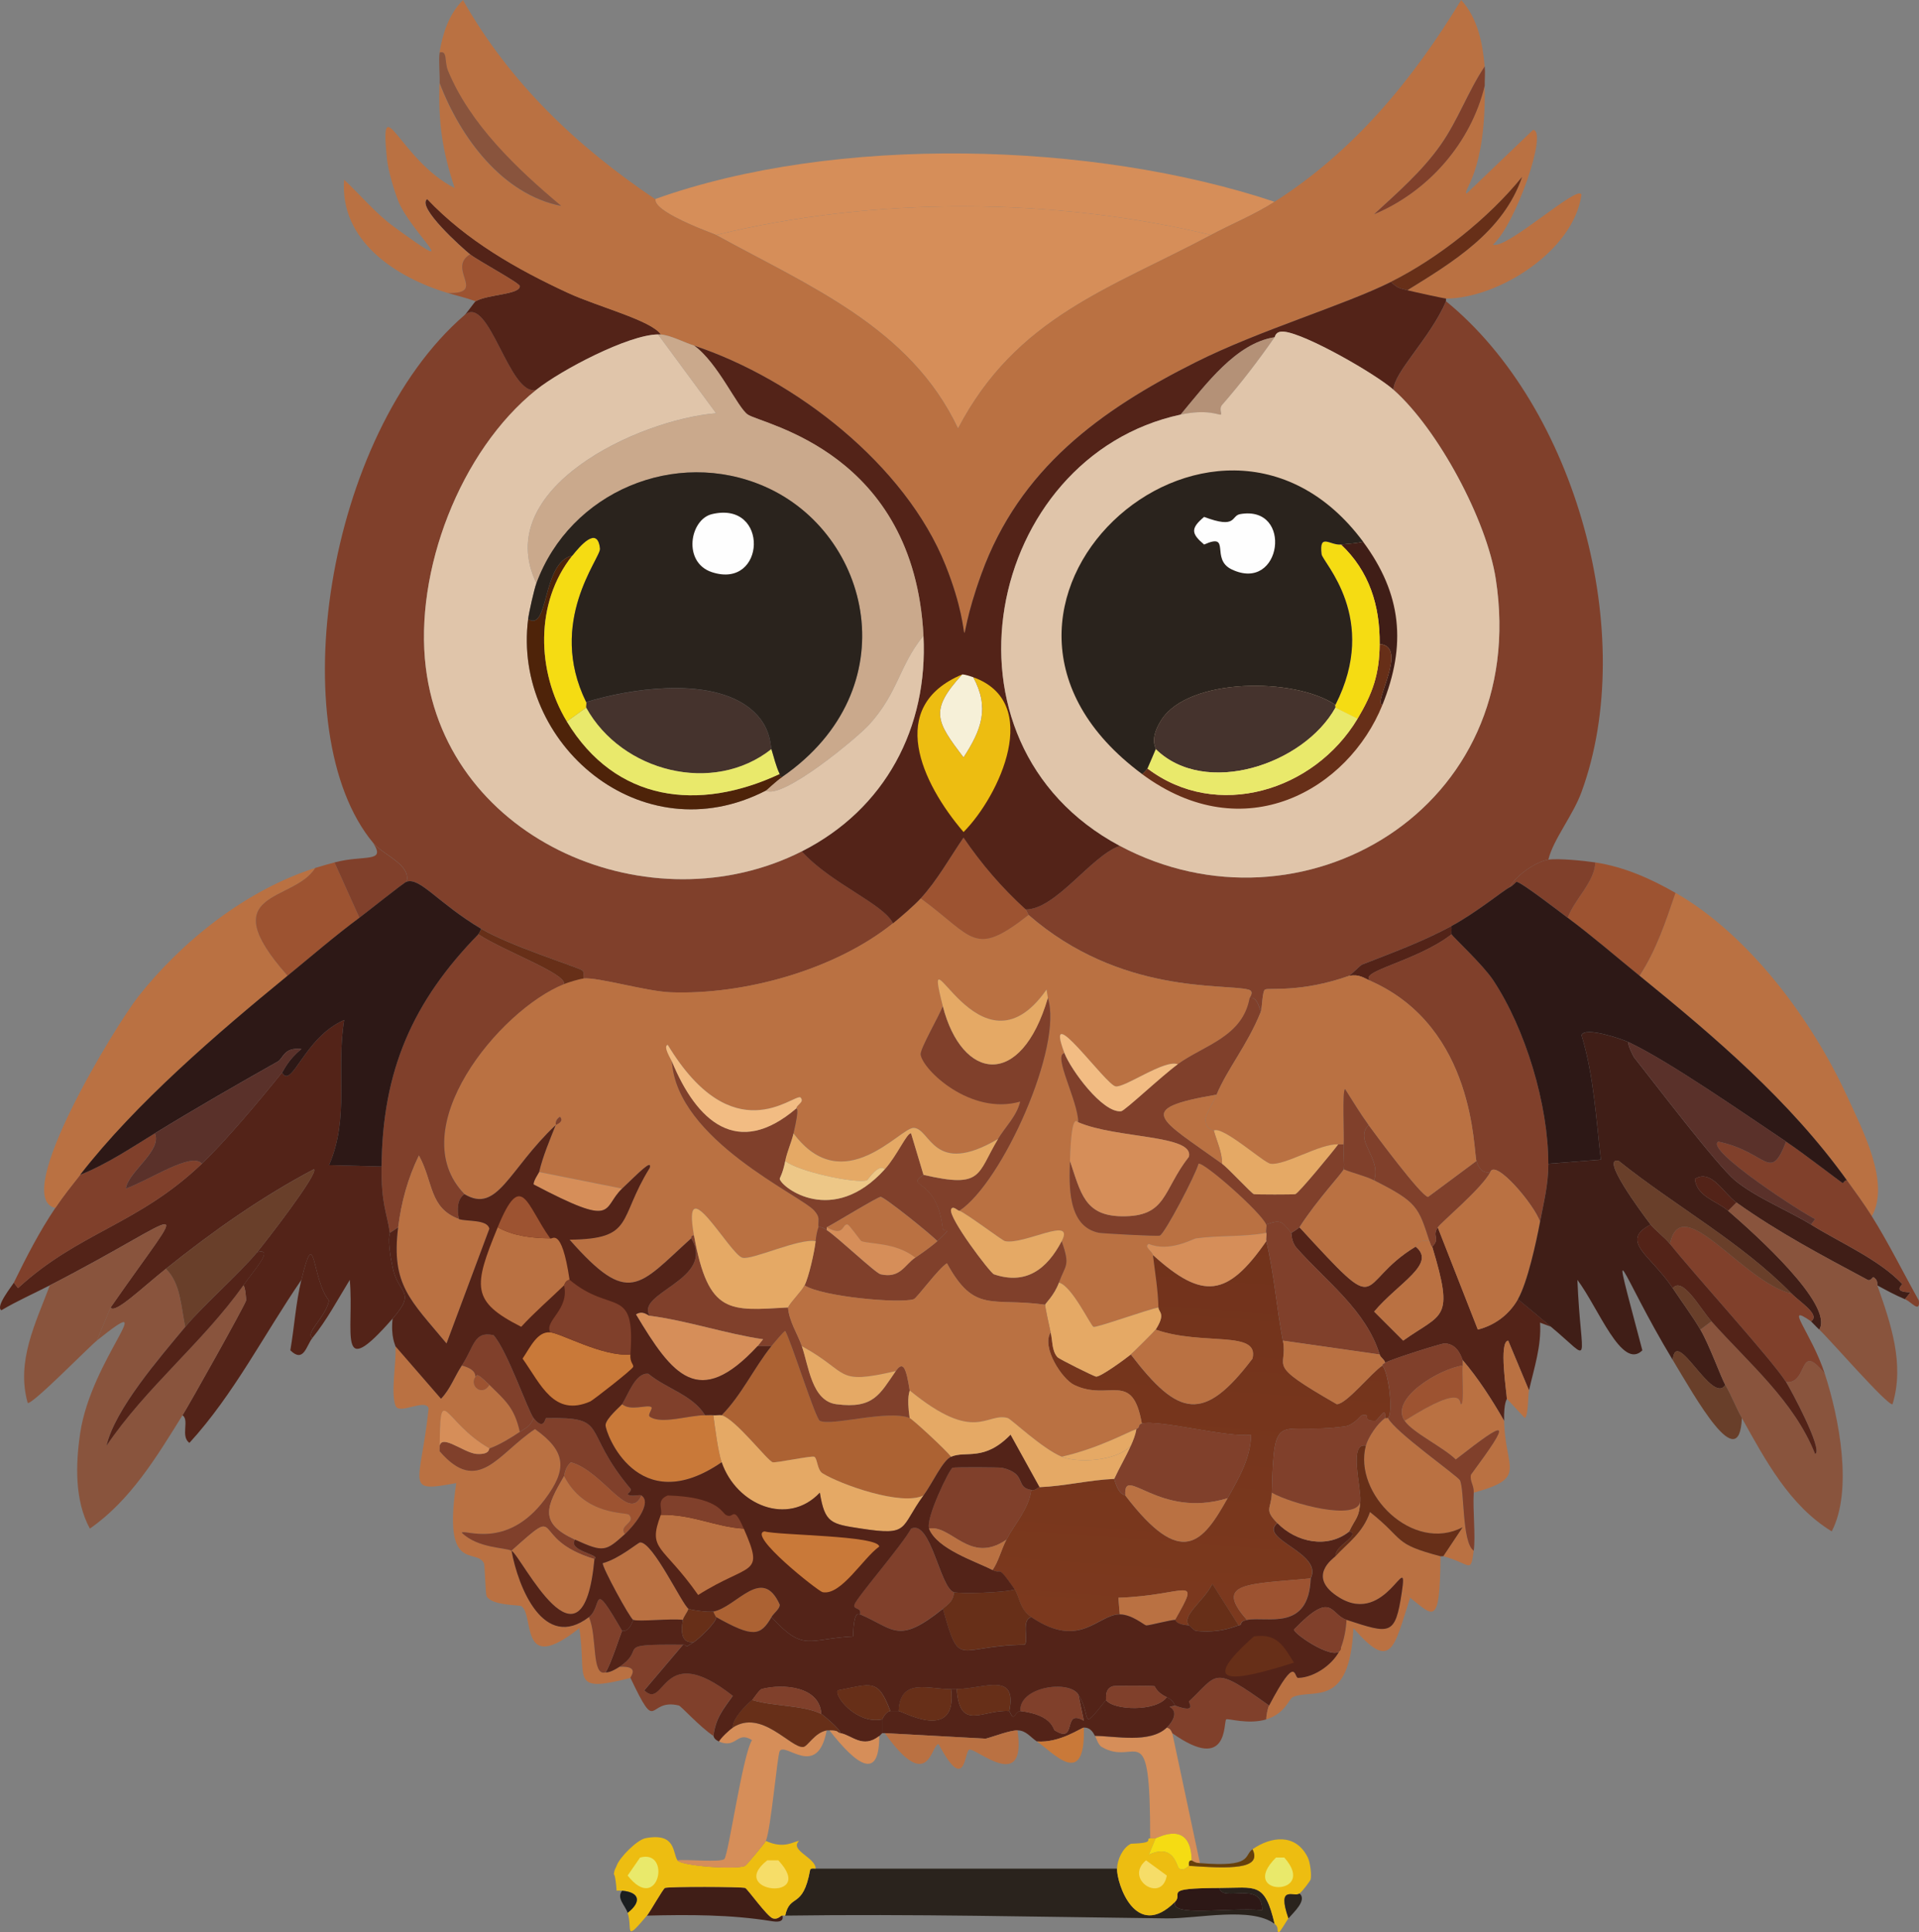<svg width="289" height="291" viewBox="0 0 289 291" fill="none" xmlns="http://www.w3.org/2000/svg">
<rect x="0" y="0" width="289" height="291" fill="#808080" stroke="none"/>
<path d="M168.219 281.418C168.16 283.602 171.009 292.376 176.96 286.415C176.207 288.769 184.648 287.239 190.075 287.662C190.157 283.084 184.089 286.615 183.624 284.331C189.18 284.308 190.44 283.354 191.953 289.746C188.474 287.109 180.374 288.963 175.712 288.916C156.558 288.698 137.41 288.227 118.25 288.498C118.974 285.079 120.911 287.639 122 281.63C122.065 281.277 122.83 281.465 122.83 281.424H168.213L168.219 281.418Z" fill="#2A231D"/>
<path d="M117.838 288.498C118.091 289.552 116.95 289.457 116.173 289.328C110.08 288.339 103.847 288.339 97.436 288.498C97.866 287.992 99.862 284.443 100.144 284.337C100.703 284.114 111.646 284.149 112.217 284.337C112.564 284.449 115.519 288.645 116.379 288.916C117.191 289.169 117.532 288.463 117.838 288.498Z" fill="#401E17"/>
<path d="M102.016 280.171C102.575 281.012 110.798 281.636 112.217 281C112.441 280.9 115.243 277.475 115.343 277.251C118.127 278.534 119.557 277.287 120.34 277.251C118.833 278.646 122.842 279.764 122.836 281.412C122.836 281.454 122.065 281.265 122.006 281.618C120.917 287.633 118.98 285.067 118.256 288.486C118.121 288.475 117.974 288.504 117.838 288.486C117.532 288.451 117.191 289.157 116.379 288.904C115.519 288.633 112.558 284.437 112.217 284.326C111.646 284.137 100.703 284.102 100.144 284.326C99.862 284.437 97.866 287.98 97.436 288.486C93.864 292.735 95.306 290.44 94.523 288.069C96.624 286.432 96.371 284.967 93.693 284.737C93.416 284.714 93.134 284.749 92.863 284.737C92.657 282.048 92.433 282.366 92.445 282.242C92.539 281.471 92.716 281.424 92.863 280.995C93.281 279.753 95.936 277.075 97.236 276.834C101.834 275.974 101.268 279.029 102.022 280.165L102.016 280.171Z" fill="#EDBD11"/>
<path d="M115.549 280.171H117.214C123.148 286.527 109.344 285.044 115.549 280.171Z" fill="#F6DD68"/>
<path d="M96.395 279.753C101.21 278.434 99.167 288.41 94.523 282.46L96.395 279.753Z" fill="#E9E96B"/>
<path d="M94.523 288.08C94.14 286.933 92.798 285.867 93.693 284.749C96.371 284.979 96.624 286.444 94.523 288.08Z" fill="#1B1E1F"/>
<path d="M183.63 284.331C184.095 286.615 190.163 283.078 190.081 287.662C184.654 287.239 176.213 288.769 176.966 286.415C178.267 285.114 174.871 284.367 183.63 284.331Z" fill="#2D1816"/>
<path d="M174.053 276.84L173.011 279.335C176.866 277.51 177.19 281.195 177.59 281.418C178.367 281.848 178.973 280.995 179.05 281C185.201 281.418 190.134 281.583 188.627 278.505C191.376 276.592 195.125 276.027 196.956 279.753C197.309 280.471 197.551 282.33 197.374 283.084C197.345 283.213 196.226 284.755 195.708 285.167C194.914 285.803 192.241 283.719 194.042 288.916C193.766 289.24 192.777 291.041 192.583 290.999C192.2 290.917 192.7 290.311 191.959 289.752C190.446 283.36 189.186 284.32 183.63 284.337C174.871 284.373 178.267 285.114 176.966 286.421C171.015 292.382 168.166 283.608 168.225 281.424C168.26 280.094 169.049 278.311 170.309 277.675C174.2 277.546 172.316 277.004 173.223 276.845C173.482 276.798 173.805 276.898 174.053 276.845V276.84Z" fill="#EDBD11"/>
<path d="M179.05 281C178.897 280.012 179.468 280.212 179.468 280.171C179.98 280.453 180.098 280.535 180.716 280.588C188.727 281.265 187.291 279.435 188.627 278.505C190.134 281.583 185.201 281.418 179.05 281Z" fill="#67400B"/>
<path d="M195.702 285.167C196.915 286.162 194.766 288.057 194.037 288.916C192.235 283.725 194.908 285.803 195.702 285.167Z" fill="#2A231D"/>
<path d="M192.165 279.753H193.413C198.687 285.72 186.214 285.661 192.165 279.753Z" fill="#E9E96B"/>
<path d="M172.593 280.171L175.718 282.46C174.988 286.727 169.214 282.984 172.593 280.171Z" fill="#F6DD68"/>
<path d="M233.175 129.468C231.385 129.739 228.324 131.793 227.347 133.629C226.435 134.071 222.344 137.437 218.606 139.456C214.197 141.839 209.724 143.463 205.073 145.282C204.932 145.335 203.319 146.906 203.202 146.947C195.838 149.56 191.058 148.695 190.505 149.031C190.087 149.284 190.075 151.885 189.881 152.362C189.151 149.708 188.309 150.378 188.215 150.278C188.174 150.231 188.986 149.284 188.009 149.031C184.33 148.077 168.743 149.837 154.904 137.79C154.869 137.761 154.528 136.996 154.486 136.96C159.037 136.96 164.34 128.874 168.643 127.385C195.82 141.892 230.608 121.959 225.269 87.213C223.91 78.344 216.593 64.666 209.865 58.699C209.888 56.092 215.404 50.925 217.776 45.375C237.389 61.377 246.79 95.687 238.178 119.269C236.883 122.824 233.91 126.432 233.18 129.468H233.175Z" fill="#80402B"/>
<path d="M80.784 58.699C69.294 67.903 62.348 86.077 64.132 100.537C67.369 126.838 98.149 139.656 120.758 128.221C125.208 133.111 132.901 135.995 134.497 139.044C125.755 146.076 112.064 149.866 100.98 149.449C97.325 149.313 90.055 147.148 87.865 147.365C87.824 146.965 88.042 146.377 87.659 146.118C86.965 145.647 76.723 142.422 72.461 139.873C65.921 135.966 63.255 132.064 61.218 132.794C62.001 130.269 57.722 128.762 56.221 126.967C42.341 110.336 49.028 65.514 69.959 47.452C73.656 44.157 76.705 59.888 80.784 58.693V58.699Z" fill="#80402B"/>
<path d="M69.541 205.652C71.849 206.247 71.513 207.241 71.625 207.318C70.595 208.713 72.638 210.39 73.709 208.565C76.099 210.919 77.476 211.967 78.288 215.645C76.982 216.522 75.192 217.629 73.709 218.141C66.675 214.127 66.298 207.459 66.216 218.558C72.049 225.332 75.069 218.847 80.578 215.227C85.311 218.611 85.464 221.301 82.038 225.844C76.257 233.507 69.871 230.205 69.547 230.841C72.043 233.218 76.122 233.036 77.04 233.548C78.041 239.057 81.897 248.744 88.701 243.541C89.984 246.519 89.054 252.51 91.197 251.869C91.821 251.928 92.745 251.392 93.281 251.039C96.489 250.862 94.882 252.563 94.947 252.704C85.617 255.082 88.442 252.799 87.241 245.213C78.082 252.481 80.555 243.212 78.5 241.882C78.23 241.705 74.08 241.811 73.297 240.422C73.091 240.063 73.032 235.731 72.879 235.425C71.707 233.048 66.628 237.067 68.717 223.355C60.765 224.85 63.308 223.785 64.556 212.114C64.079 210.525 60.1 213.156 59.558 211.696C58.811 209.672 59.723 205.123 59.558 202.745L66.427 210.655C67.823 209.207 68.458 207.312 69.553 205.658L69.541 205.652Z" fill="#BA7142"/>
<path d="M99.52 50.371C99.385 50.36 99.244 50.371 99.102 50.371C94.605 50.407 84.428 55.774 80.784 58.699C76.705 59.894 73.656 44.163 69.959 47.458C70.271 47.188 71.484 45.457 71.625 45.375C73.532 44.298 78.3 44.392 78.288 43.086C78.288 42.632 71.949 39.225 70.795 38.301C69.588 37.33 62.678 31.15 64.344 29.973C70.259 36.223 77.847 40.555 85.582 44.127C90.067 46.199 98.125 48.253 99.532 50.371H99.52Z" fill="#532318"/>
<path d="M195.702 184.836C208.817 199.102 203.814 193.417 213.191 187.749C216.404 190.357 210.595 193.187 206.945 197.531L211.319 201.903C217.234 197.678 219.071 198.949 215.692 187.749C216.975 186.49 215.604 186.249 216.522 184.836L222.562 200.238C225.163 199.579 227.306 197.949 228.601 195.659C230.278 197.03 231.933 198.437 233.598 199.82L231.933 199.196C232.156 202.727 231.032 206.023 230.267 209.395L227.141 201.903C225.675 201.974 226.929 209.872 226.935 210.643C226.935 210.814 226.458 211.143 226.517 213.974C224.751 210.867 222.591 207.524 220.272 204.817C220.154 204.675 219.66 202.386 217.564 202.321C217.093 202.304 209.635 204.658 208.611 205.234C208.487 204.693 207.946 204.528 207.781 203.987C205.697 197.295 199.782 193.04 195.29 187.961C194.419 186.979 194.537 185.766 194.46 185.672C194.637 185.625 195.667 184.901 195.708 184.842L195.702 184.836Z" fill="#532318"/>
<path d="M209.029 213.562C210.012 215.598 219.518 222.296 219.854 222.931C220.56 224.261 220.136 232.359 221.938 233.548C221.455 237.144 221.508 235.478 217.358 234.378L220.272 230.005C212.814 233.948 203.772 224.973 205.697 217.723C206.033 216.469 207.475 214.303 208.611 213.562C208.729 213.621 208.929 213.503 209.029 213.562Z" fill="#BA7142"/>
<path d="M216.94 234.378C216.864 245.283 215.798 243.288 212.361 240.622C211.99 240.334 211.542 239.998 211.113 239.792C212.155 232.895 208.817 244.93 201.742 240.622C196.615 237.503 200.847 234.666 201.118 234.378C203.031 232.33 205.226 230.882 206.321 227.716C211.66 231.953 209.682 232.465 216.94 234.378Z" fill="#BA7142"/>
<path d="M124.502 260.602C123.095 268.035 118.245 262.285 117.42 263.727C117.067 264.351 116.09 275.509 115.337 277.257C115.243 277.481 112.435 280.906 112.211 281.006C110.792 281.642 102.569 281.012 102.01 280.176C103.27 279.976 108.567 280.53 109.091 279.97C109.715 279.3 111.84 264.281 113.253 262.068C110.946 260.596 110.975 263.439 108.255 262.274C108.603 261.656 109.792 260.549 110.339 260.19C114.683 257.33 119.057 263.298 120.958 263.104C121.647 263.033 122.653 260.955 124.496 260.608L124.502 260.602Z" fill="#D68E59"/>
<path d="M102.852 247.696L97.024 254.564C100.232 257.671 99.514 246.849 110.351 255.394C108.821 257.542 107.773 258.754 107.437 261.432C105.354 260.043 102.569 256.936 102.234 256.853C97.372 255.688 99.149 261.567 94.947 252.693C94.882 252.551 96.489 250.851 93.281 251.027C97.607 248.149 92.027 247.602 102.858 247.696H102.852Z" fill="#80402B"/>
<path d="M176.548 261.02L180.71 280.588C180.092 280.535 179.974 280.459 179.462 280.171C179.368 274.015 174.453 276.751 174.047 276.84C173.794 276.893 173.47 276.792 173.217 276.84C173.223 257.801 171.18 266.193 165.929 263.104C165.3 262.733 165.07 261.567 164.888 261.438C167.966 261.456 173.17 262.615 175.712 260.19C176.36 260.261 176.495 260.991 176.542 261.02H176.548Z" fill="#D68E59"/>
<path d="M191.123 256.859C190.923 257.242 190.681 258.413 190.705 258.943C187.974 259.767 184.901 258.748 184.666 258.943C184.218 259.319 185.107 267.105 176.548 261.026C176.501 260.991 176.366 260.267 175.718 260.196C176.595 259.361 177.508 257.813 176.136 257.071L176.966 256.865C180.404 258.148 178.926 256.359 179.05 256.241C183.488 252.092 182.564 250.715 191.123 256.865V256.859Z" fill="#80402B"/>
<path d="M212.361 240.622C209.918 248.167 209.576 251.839 203.825 245.201C203.249 257.536 197.615 254.205 194.666 255.606C194.131 255.859 193.519 258.089 190.711 258.937C190.687 258.407 190.929 257.236 191.129 256.853C195.361 248.808 194.825 252.71 195.502 252.693C198.086 252.628 201.071 250.433 201.954 248.114C202.46 246.784 202.713 245.36 202.784 243.953C209.382 246.101 210.106 246.419 211.113 239.792C211.542 239.998 211.99 240.334 212.361 240.622Z" fill="#BA7142"/>
<path d="M281.895 183.171C280.754 181.346 279.411 179.516 278.146 177.756C269.511 165.745 258.333 156.24 246.919 146.947C249.474 143.01 250.828 138.849 252.334 134.459C263.412 140.803 272.901 153.621 278.152 165.056C280.524 170.223 284.697 178.127 281.901 183.165L281.895 183.171Z" fill="#BA7142"/>
<path d="M252.329 134.465C250.822 138.855 249.468 143.022 246.913 146.953C243.346 144.046 239.767 140.956 236.088 138.214C237.148 135.383 240.126 132.852 240.25 129.886C244.57 130.54 248.567 132.317 252.323 134.465H252.329Z" fill="#9D5331"/>
<path d="M233.175 129.468C234.67 129.245 238.531 129.627 240.256 129.886C240.132 132.852 237.148 135.383 236.094 138.214C234.982 137.384 229.042 132.794 228.389 132.799C228.324 132.799 227.918 133.353 227.347 133.629C228.324 131.793 231.391 129.739 233.175 129.468Z" fill="#80402B"/>
<path d="M205.697 217.723C203.767 224.973 212.814 233.942 220.272 230.005L217.358 234.378C217.229 234.343 217.07 234.413 216.94 234.378C209.682 232.465 211.66 231.953 206.321 227.716C205.22 230.882 203.025 232.33 201.118 234.378C201.118 233.036 203.096 232.177 203.614 231.253C203.926 230.706 203.178 230.664 203.196 230.629C204.22 228.499 204.697 228.634 204.861 226.05C204.997 223.926 203.09 217.205 205.691 217.723H205.697Z" fill="#672F18"/>
<path d="M230.261 209.401C230.108 210.084 230.19 213.191 229.637 213.562L226.929 210.649C226.923 209.878 225.67 201.98 227.135 201.909L230.261 209.401Z" fill="#BA7142"/>
<path d="M191.953 30.391C188.78 32.416 185.631 33.651 182.376 35.388C158.577 29.667 131.606 29.602 107.843 35.388C107.49 35.194 103.258 33.734 100.556 32.057C98.266 30.638 98.796 30.056 98.684 29.973C125.861 20.257 164.593 21.269 191.953 30.391Z" fill="#D68E59"/>
<path d="M182.376 35.388C167.242 43.468 153.074 47.711 144.28 64.531C137.098 49.259 121.635 43.009 107.849 35.388C131.612 29.602 158.583 29.667 182.382 35.388L182.376 35.388Z" fill="#D68E59"/>
<path d="M98.684 29.973C98.802 30.05 98.272 30.632 100.556 32.057C103.258 33.734 107.49 35.194 107.843 35.388C121.635 43.009 137.098 49.259 144.274 64.531C153.068 47.711 167.236 43.468 182.37 35.388C185.625 33.651 188.774 32.416 191.947 30.391C203.908 22.764 212.743 12.024 220.054 0C222.532 2.713 223.274 6.438 223.592 9.993C221.049 13.795 219.589 18.079 216.928 21.858C214.132 25.836 210.471 28.996 206.933 32.263C215.098 28.861 221.52 21.493 223.586 12.906C223.857 26.113 220.125 28.796 220.878 29.143C224.21 25.954 227.541 22.762 230.873 19.568C233.175 19.586 228.289 33.781 224.834 36.847C226.87 37.659 237.889 27.513 238.16 29.355C236.965 37.842 225.593 44.951 217.758 44.969C217.458 44.969 212.767 43.939 211.931 43.721C218.877 39.425 226.399 34.882 229.213 26.654C224.174 32.886 216.563 38.919 209.435 42.473C202.395 45.987 189.71 49.724 180.08 54.544C165.623 61.789 153.545 70.622 147.811 86.389C143.12 99.301 147.37 97.6 142.396 85.141C136.351 69.993 119.722 57.092 104.506 52.043C102.923 51.519 100.945 50.477 99.508 50.377C98.102 48.259 90.043 46.205 85.558 44.133C77.823 40.561 70.236 36.229 64.32 29.979C62.654 31.15 69.565 37.336 70.772 38.307C67.21 40.478 73.403 44.263 67.44 44.133C59.564 41.755 51.135 36.235 51.824 27.066C54.302 29.385 56.562 32.133 59.317 34.146C70.66 42.42 61.777 34.946 59.941 30.191C59.311 28.555 58.452 25.654 58.275 23.947C57.121 12.677 60.212 24.171 68.476 28.32C66.586 22.64 66.004 18.438 66.186 12.5C69.312 20.739 75.669 29.308 84.504 31.027C77.87 25.477 70.766 18.75 67.434 10.629C66.881 9.281 67.41 7.574 66.186 7.921C66.669 5.032 67.605 2.119 69.724 0.012C76.793 12.494 86.906 22.075 98.661 29.985L98.684 29.973Z" fill="#BA7142"/>
<path d="M66.21 12.488C66.251 11.052 66.027 9.01 66.21 7.91C67.434 7.562 66.904 9.263 67.458 10.617C70.789 18.738 77.9 25.465 84.528 31.015C75.692 29.297 69.335 20.728 66.21 12.488Z" fill="#89543D"/>
<path d="M223.598 9.993C223.686 10.947 223.58 11.947 223.598 12.906C221.531 21.499 215.104 28.861 206.945 32.263C210.483 28.996 214.138 25.83 216.94 21.858C219.601 18.079 221.061 13.795 223.603 9.993H223.598Z" fill="#80402B"/>
<path d="M71.619 45.375C70.265 44.863 68.841 44.545 67.457 44.127C73.42 44.257 67.228 40.472 70.789 38.301C71.943 39.231 78.282 42.638 78.282 43.086C78.294 44.392 73.526 44.298 71.619 45.375Z" fill="#9D5331"/>
<path d="M211.943 43.709C210.518 43.339 210.565 43.409 209.447 42.462C216.575 38.907 224.186 32.875 229.225 26.642C226.411 34.87 218.894 39.419 211.943 43.709Z" fill="#672F18"/>
<path d="M154.899 137.796C168.737 149.843 184.324 148.083 188.003 149.037C188.98 149.29 188.168 150.237 188.209 150.284C187.155 156.158 181.393 157.388 177.384 160.277C175.383 159.489 169.438 163.814 168.013 163.608C166.506 163.391 157.035 149.996 160.308 158.612C158.536 158.883 162.356 165.798 162.392 169.017C162.392 169.346 161.368 166.598 161.144 174.843C161.05 178.327 160.679 184.707 165.517 185.666C165.965 185.754 174.241 186.225 174.676 186.084C175.383 185.854 180.086 176.897 180.504 175.261C181.216 174.89 189.91 182.523 190.705 184.418C190.817 184.683 190.599 185.331 190.705 185.666C187.244 186.302 183.529 186.019 180.086 186.496C179.715 186.549 176.066 188.632 173.005 187.326C172.192 187.744 173.564 188.45 173.629 188.991C173.947 191.569 174.412 194.311 174.459 196.901C173.075 197.113 165.164 199.967 164.676 199.814C164.27 199.691 161.421 193.623 159.472 193.152C160.491 190.357 161.203 190.716 159.89 186.908C161.944 183 154.275 187.496 151.355 186.908C150.949 186.826 145.675 182.824 144.486 182.329C150.931 178.092 160.173 157.505 157.812 150.273L157.606 149.025C147.405 163.644 138.57 138.167 141.99 151.52C141.466 152.974 138.54 157.953 138.658 158.806C138.976 161.113 146.204 168.011 153.651 165.886C153.115 168.105 151.437 169.652 150.319 171.506C140.518 177.262 140.189 169.982 137.622 169.841C135.615 169.735 127.021 180.717 119.51 170.671C120.499 166.433 119.904 167.11 119.928 166.922C119.993 166.31 121.229 165.998 120.552 165.256C119.434 164.762 110.38 173.554 100.568 157.347C99.809 157.558 101.045 159.483 101.192 159.842C101.904 171.677 120.646 180.016 122.636 182.323C123.56 183.394 123.189 183.612 123.26 184.819C123.266 184.925 123.018 185.254 122.842 186.902C120.346 186.431 113.247 189.798 111.805 189.397C109.898 188.874 102.605 175.479 104.518 186.066C104.011 186.019 104.123 186.461 104.1 186.484C96.159 193.658 94.746 196.895 85.782 186.69C95.624 186.578 93.004 183.659 97.854 175.867C98.213 174.496 96.189 176.621 93.693 178.992C89.529 178.161 85.366 177.329 81.202 176.497C81.779 174.078 82.785 171.718 83.698 169.417C83.721 169.352 85.052 168.94 84.322 168.169C83.474 168.74 83.751 169.37 83.698 169.417C76.623 176.079 74.939 182.829 69.959 179.822C60.488 170.094 75.139 152.12 84.952 148.183C85.593 147.924 87.236 147.412 87.865 147.354C90.055 147.136 97.325 149.296 100.98 149.437C112.07 149.855 125.761 146.059 134.497 139.032C135.692 138.073 137.669 136.366 138.658 135.283C146.705 141.18 146.64 144.27 154.899 137.778V137.796Z" fill="#BA7142"/>
<path d="M189.875 152.368C187.809 157.488 184.889 160.866 183.212 164.856C170.662 167.01 174.588 168.452 184.042 175.261C184.913 175.891 188.509 179.769 188.827 179.84C189.133 179.91 194.772 179.916 195.073 179.84C195.555 179.722 200.782 173.378 201.524 172.348H202.354C202.254 173.566 202.542 175.485 202.354 176.097C202.195 176.621 198.345 180.681 195.691 184.836C195.649 184.901 194.619 185.619 194.443 185.666C193.053 183.995 192.953 183.583 190.693 184.418C189.898 182.523 181.204 174.89 180.492 175.261C180.074 176.897 175.371 185.854 174.665 186.084C174.229 186.225 165.953 185.754 165.506 185.666C160.673 184.707 161.038 178.321 161.132 174.843C162.757 179.675 163.351 183.065 168.837 183.171C175.789 183.3 175.024 179.334 179.038 174.219C179.909 170.877 168.107 171.5 162.386 169.017C162.351 165.798 158.53 158.877 160.302 158.612C161.22 161.031 166.018 167.663 168.837 167.351C169.391 167.293 174.971 162.008 177.372 160.272C181.387 157.382 187.144 156.158 188.197 150.278C188.291 150.373 189.133 149.702 189.863 152.362L189.875 152.368Z" fill="#80402B"/>
<path d="M154.481 136.96C154.522 136.996 154.863 137.761 154.899 137.79C146.64 144.281 146.705 141.192 138.658 135.295C141.16 132.582 143.032 129.168 145.11 126.137C147.829 130.139 150.896 133.7 154.481 136.96Z" fill="#9D5331"/>
<path d="M218.606 139.461C218.653 139.944 218.529 140.574 218.606 140.709C213.232 144.888 204.002 146.371 206.533 147.789C205.356 147.259 204.714 146.688 203.202 146.959C203.319 146.918 204.938 145.347 205.073 145.294C209.724 143.475 214.197 141.845 218.606 139.467V139.461Z" fill="#532318"/>
<path d="M87.859 147.371C87.23 147.436 85.587 147.948 84.946 148.201C85.269 146.635 75.922 143.257 72.037 140.709C72.072 140.674 72.39 140.097 72.455 139.879C76.717 142.428 86.959 145.653 87.653 146.123C88.036 146.382 87.818 146.971 87.859 147.371Z" fill="#672F18"/>
<path d="M209.441 42.462C210.565 43.409 210.518 43.339 211.937 43.709C212.779 43.927 217.47 44.957 217.764 44.957V45.375C215.392 50.919 209.877 56.092 209.853 58.699C207.157 56.309 196.691 50.307 193.407 49.959C192.018 49.812 192.035 50.778 191.947 50.789C186.149 51.684 181.658 57.816 177.79 62.448C148.471 68.774 139.512 111.848 168.631 127.391C164.328 128.88 159.025 136.966 154.475 136.966C150.89 133.706 147.823 130.145 145.104 126.143C143.026 129.174 141.148 132.588 138.652 135.301C137.658 136.378 135.68 138.09 134.491 139.049C132.896 136.001 125.202 133.117 120.752 128.227C133.331 121.865 139.783 109.571 139.07 95.758C137.646 68.08 114.948 63.954 112.629 62.454C111.087 61.453 108.126 54.626 104.512 52.049C119.728 57.098 136.357 69.999 142.402 85.147C147.376 97.606 143.12 99.307 147.817 86.395C153.551 70.628 165.635 61.789 180.086 54.55C189.716 49.724 202.401 45.987 209.441 42.479V42.462Z" fill="#532318"/>
<path d="M144.904 101.578C139.918 107.016 140.989 108.647 145.11 114.067C147.817 109.882 149.048 106.581 146.569 101.996C157.082 105.763 150.537 119.84 145.11 125.308C138.788 117.939 133.408 106.393 144.904 101.578Z" fill="#EDBD11"/>
<path d="M146.569 101.996C149.048 106.581 147.823 109.888 145.11 114.067C140.989 108.647 139.918 107.016 144.904 101.578C145.263 101.561 146.163 101.849 146.569 101.996Z" fill="#F6F0D8"/>
<path d="M193.207 201.903C194.048 206.258 190.246 205.117 201.324 211.479C202.766 211.49 206.545 206.723 208.193 205.652C209.211 206.918 209.824 212.938 209.023 213.562C208.923 213.503 208.723 213.621 208.605 213.562C208.564 213.544 208.723 212.691 208.399 212.732C208.181 212.756 207.34 213.974 207.151 213.98C204.791 214.045 206.786 212.832 205.067 213.15C204.92 213.179 203.89 214.627 202.572 214.815C192.424 216.263 191.876 211.708 191.535 224.809C191.47 227.292 190.287 227.263 192.365 229.387C189.38 231.765 199.317 233.848 197.362 237.715C187.98 238.603 182.717 238.262 187.785 243.959C186.473 244.218 187.179 244.706 186.537 244.789L182.582 238.545C181.263 241.181 177.879 243.306 179.044 244.789C176.943 244.624 177.072 243.971 176.96 243.959C180.975 236.903 178.767 240.281 168.425 240.628L168.631 243.123C165.317 243.088 162.663 248.502 155.305 243.541C153.509 242.335 153.556 240.457 152.809 239.38C150.054 235.414 150.955 237.226 149.477 236.467C150.413 235.084 150.808 233.33 151.561 231.888C152.844 229.428 154.91 227.298 155.311 224.397C156.099 224.52 156.17 223.996 156.558 223.979C160.308 223.832 164.046 222.89 167.801 222.731C168.484 225.273 169.349 225.073 169.467 225.226C177.961 236.344 181.098 232.395 184.872 225.644C186.543 222.649 188.356 219.606 188.409 216.069C184.913 216.575 174.518 213.733 171.963 214.404C170.538 206.27 167.054 211.125 161.762 208.577C159.973 207.712 156.8 202.951 158.224 200.667C158.536 201.903 158.366 203.434 159.266 204.416C159.484 204.658 164.77 207.324 165.094 207.329C165.818 207.341 169.479 204.664 170.297 203.998C177.461 213.356 181.24 214.368 188.615 204.622C189.704 200.25 181.069 202.733 174.041 200.25C175.618 197.772 174.47 197.678 174.459 196.919C174.406 194.329 173.941 191.587 173.629 189.009C181.151 195.836 184.854 195.341 190.699 186.926C191.906 191.922 192.224 196.872 193.195 201.915L193.207 201.903Z" fill="url(#paint0_linear_3126_66456)"/>
<path d="M84.946 148.201C75.133 152.138 60.482 170.112 69.953 179.84C68.811 180.605 68.835 182.223 69.123 183.589C64.591 181.9 65.291 178.004 63.084 174.013C61.406 177.462 60.435 181.046 59.958 184.836L58.711 185.666C58.245 182.5 57.416 181.435 57.463 175.673C57.58 161.284 62.119 150.861 72.037 140.703C75.922 143.252 85.264 146.63 84.946 148.195V148.201Z" fill="#80402B"/>
<path d="M136.992 213.562C137.44 213.738 142.331 218.241 143.238 219.388C141.955 219.936 140.459 223.32 139.076 225.215C135.744 226.857 126.515 223.52 123.878 221.884C123.054 221.372 123.107 219.618 122.63 219.388C122.241 219.2 116.897 220.336 116.384 220.218C115.602 220.047 110.84 213.762 108.679 213.138C111.687 210.096 113.541 206.011 116.173 202.733C116.426 202.415 118.109 200.361 118.256 200.444C119.163 202.021 122.812 213.656 123.46 213.974C125.196 214.827 133.678 212.255 136.992 213.556V213.562Z" fill="#AC6233"/>
<path d="M69.123 183.589C70.212 183.995 73.403 183.589 73.703 185.048L67.251 202.327C61.819 195.783 58.887 193.523 59.964 184.842C60.435 181.052 61.412 177.468 63.09 174.019C65.291 178.009 64.591 181.905 69.129 183.595L69.123 183.589Z" fill="#BA7142"/>
<path d="M108.679 213.144C110.834 213.768 115.596 220.047 116.384 220.224C116.897 220.336 122.241 219.206 122.63 219.394C123.112 219.624 123.054 221.383 123.878 221.889C126.515 223.526 135.744 226.862 139.076 225.221C135.468 230.164 137.075 231.341 129.705 230.217C125.12 229.517 124.219 229.417 123.46 224.803C118.651 229.923 110.887 226.656 108.679 220.224C108.132 218.641 107.679 215.033 107.431 213.144C107.838 213.185 108.367 213.056 108.679 213.144Z" fill="#E5A965"/>
<path d="M118.674 196.913C118.845 199.043 120.075 200.809 120.758 202.739C121.794 205.682 122.235 210.99 125.961 211.479C131.601 212.22 132.513 209.931 134.915 206.482C136.015 204.899 136.463 205.999 136.998 209.395C137.028 209.601 136.51 210.213 136.998 213.556C133.684 212.255 125.202 214.827 123.466 213.974C122.812 213.656 119.163 202.021 118.262 200.444C118.121 200.361 116.432 202.415 116.178 202.733H114.095L114.925 201.691C109.397 200.885 103.476 198.884 97.854 198.154C95.6 194.676 107.861 192.722 104.1 186.496C104.123 186.478 104.011 186.031 104.518 186.078C106.69 198.102 109.915 197.384 118.674 196.901V196.913Z" fill="#80402B"/>
<path d="M96.606 225.221C94.705 229.452 90.832 221.572 85.988 220.224C85.04 220.989 85.005 222.207 84.946 222.307C82.315 226.88 81.031 229.346 86.612 231.883C85.411 233.583 90.614 234.154 89.525 234.796C79.324 231.712 85.228 226.203 77.034 233.548C76.11 233.036 72.031 233.218 69.541 230.841C69.865 230.205 76.252 233.507 82.032 225.844C85.458 221.301 85.311 218.611 80.572 215.227C75.063 218.847 72.037 225.332 66.21 218.558C65.803 215.239 69.736 218.864 71.831 218.976C73.826 219.076 73.609 218.176 73.703 218.146C75.186 217.634 76.976 216.528 78.282 215.651C79.407 214.892 79.748 214.939 80.366 213.568C81.938 215.557 82.091 213.568 82.238 213.568C91.98 213.397 87.394 215.18 94.935 224.185C95.223 224.526 94.487 224.985 94.517 225.015C94.964 225.515 96.318 225.026 96.601 225.221H96.606Z" fill="#80402B"/>
<path d="M155.316 224.385C154.922 227.286 152.856 229.417 151.567 231.877C146.057 235.696 143.261 229.558 139.906 230.211C139.329 228.746 142.973 221.236 143.444 221.054C143.791 220.918 150.572 220.965 150.937 221.054C154.751 221.972 152.785 223.996 155.311 224.385H155.316Z" fill="#80402B"/>
<path d="M143.656 239.786C143.626 241.052 142.873 241.575 141.99 242.282C135.191 247.749 134.62 245.289 129.499 243.111C129.782 242.011 128.398 242.464 128.669 241.652C129.028 240.563 135.815 232.754 137.204 230.205C140.183 228.834 141.56 239.168 143.656 239.78V239.786Z" fill="#80402B"/>
<path d="M97.854 198.16C103.482 198.89 109.397 200.897 114.925 201.697L114.095 202.739C105.218 212.303 101.28 207.153 95.776 197.954C96.83 197.289 97.501 198.119 97.86 198.16H97.854Z" fill="#D68E59"/>
<path d="M89.525 234.796C87.759 253.699 78.577 234.401 77.034 233.548C85.234 226.203 79.324 231.712 89.525 234.796Z" fill="#BA7142"/>
<path d="M155.316 243.535C153.692 243.924 154.993 247.19 154.275 247.696C143.997 247.82 144.586 251.545 141.99 242.282C142.873 241.57 143.626 241.046 143.656 239.786C144.568 240.051 151.19 239.886 152.815 239.368C153.562 240.445 153.521 242.323 155.311 243.529L155.316 243.535Z" fill="#672F18"/>
<path d="M103.682 242.288C103.535 242.811 102.946 243.482 102.852 243.953C100.909 243.729 96.206 244.265 95.359 243.953C94.894 243.782 90.579 235.861 90.779 235.42C93.24 234.772 96.077 232.318 96.4 232.295C98.308 232.183 102.734 241.646 103.688 242.288H103.682Z" fill="#BA7142"/>
<path d="M94.105 231.047C91.215 233.636 90.932 233.842 86.612 231.877C81.031 229.34 82.315 226.874 84.946 222.301C88.095 228.363 94.329 227.675 94.729 228.128C95.824 229.364 93.081 229.711 94.105 231.041V231.047Z" fill="#BA7142"/>
<path d="M80.366 213.562C79.754 214.933 79.413 214.886 78.282 215.645C77.47 211.973 76.093 210.919 73.703 208.565C71.213 206.111 71.937 207.541 71.619 207.318C71.513 207.241 71.843 206.247 69.535 205.652C71.437 202.768 71.337 200.42 74.321 201.074C76.44 203.475 79.483 212.456 80.36 213.562H80.366Z" fill="#80402B"/>
<path d="M106.183 213.144C106.596 213.15 107.025 213.103 107.431 213.144C107.679 215.027 108.138 218.635 108.679 220.224C96 228.94 91.121 215.728 91.191 214.604C91.25 213.621 93.581 211.649 93.687 211.479C94.941 212.556 97.383 211.52 98.06 211.896C98.414 212.091 97.46 213.073 97.854 213.356C99.561 214.58 103.829 213.109 106.183 213.15V213.144Z" fill="#C97939"/>
<path d="M106.183 213.144C103.835 213.109 99.561 214.58 97.854 213.35C97.466 213.068 98.414 212.091 98.06 211.891C97.389 211.514 94.941 212.556 93.687 211.473C94.635 209.954 95.735 206.647 97.642 206.894C100.397 209.172 104.288 210.066 106.178 213.138L106.183 213.144Z" fill="#80402B"/>
<path d="M96.606 225.221C98.355 226.427 95.17 230.099 94.111 231.047C93.087 229.717 95.829 229.364 94.735 228.134C94.329 227.681 88.101 228.369 84.952 222.307C85.01 222.207 85.046 220.989 85.993 220.224C90.838 221.572 94.711 229.446 96.612 225.221H96.606Z" fill="#9D5331"/>
<path d="M93.687 179.01C90.567 181.97 93.063 185.06 80.36 178.386C80.296 177.868 81.167 176.615 81.19 176.515C85.354 177.346 89.517 178.178 93.681 179.01H93.687Z" fill="#D68E59"/>
<path d="M102.852 243.953C102.558 245.395 102.463 247.614 104.518 247.284C102.722 248.438 103.776 247.708 102.852 247.702C92.021 247.608 97.601 248.149 93.275 251.033C92.739 251.386 91.821 251.928 91.191 251.863C91.956 250.815 93.504 245.901 93.687 245.619C93.752 245.519 94.641 246.054 95.353 243.953C96.2 244.265 100.909 243.729 102.846 243.953H102.852Z" fill="#532318"/>
<path d="M116.173 243.535C114.501 246.39 113.435 246.672 107.843 243.535C107.802 243.512 107.473 242.882 107.426 242.705C110.975 242.023 114.754 235.702 117.42 241.664C117.438 242.323 116.537 242.911 116.173 243.535Z" fill="#AC6233"/>
<path d="M93.687 245.619C93.504 245.901 91.95 250.815 91.191 251.863C89.049 252.504 89.978 246.513 88.695 243.535C90.797 241.929 88.96 237.415 93.693 245.619H93.687Z" fill="#80402B"/>
<path d="M81.196 176.509C81.173 176.609 80.296 177.862 80.366 178.38C93.069 185.054 90.567 181.964 93.693 179.004C96.189 176.632 98.219 174.514 97.854 175.879C93.004 183.671 95.618 186.59 85.782 186.702C94.752 196.901 96.165 193.664 104.1 186.496C107.855 192.722 95.6 194.676 97.854 198.154C97.501 198.107 96.824 197.278 95.771 197.949C101.28 207.147 105.212 212.302 114.089 202.733H116.173C113.541 206.017 111.687 210.101 108.679 213.138C108.367 213.05 107.838 213.179 107.431 213.138C107.025 213.097 106.596 213.144 106.184 213.138C104.294 210.066 100.403 209.172 97.648 206.894C95.741 206.647 94.641 209.954 93.693 211.473C93.587 211.643 91.256 213.609 91.197 214.598C91.126 215.722 96.006 228.934 108.685 220.218C110.893 226.651 118.657 229.917 123.466 224.797C124.225 229.405 125.126 229.511 129.711 230.211C137.081 231.335 135.468 230.158 139.082 225.215C140.465 223.32 141.966 219.936 143.244 219.388C145.492 218.423 148.2 220.171 152.197 216.057C153.653 218.694 155.11 221.33 156.57 223.967C156.182 223.985 156.105 224.503 155.322 224.385C152.797 223.996 154.769 221.972 150.949 221.054C150.584 220.965 143.803 220.918 143.456 221.054C142.979 221.236 139.341 228.746 139.918 230.211C141.142 233.313 146.934 235.131 149.495 236.455C150.972 237.22 150.072 235.402 152.827 239.368C151.202 239.886 144.58 240.051 143.667 239.786C141.572 239.174 140.195 228.84 137.216 230.211C135.827 232.759 129.04 240.569 128.681 241.658C128.416 242.464 129.793 242.011 129.511 243.117C129.464 243.312 128.575 242.046 128.469 246.448C121.676 246.813 121.041 248.861 116.184 243.535C116.549 242.906 117.45 242.317 117.432 241.664C114.766 235.702 110.987 242.017 107.437 242.705C106.672 242.853 103.941 242.458 103.688 242.288C102.734 241.646 98.314 232.183 96.4 232.295C96.077 232.312 93.24 234.772 90.779 235.42C90.579 235.861 94.894 243.782 95.359 243.953C94.646 246.054 93.757 245.519 93.693 245.619C88.96 237.415 90.797 241.929 88.695 243.535C81.891 248.738 78.035 239.051 77.035 233.542C78.577 234.396 87.759 253.693 89.525 234.79C90.614 234.148 85.411 233.577 86.612 231.877C90.932 233.842 91.215 233.636 94.105 231.047C95.164 230.099 98.355 226.427 96.601 225.221C96.318 225.026 94.964 225.515 94.517 225.015C94.487 224.979 95.217 224.526 94.935 224.185C87.388 215.18 91.98 213.397 82.238 213.568C82.091 213.568 81.938 215.557 80.366 213.568C79.495 212.461 76.446 203.481 74.327 201.079C71.343 200.426 71.443 202.774 69.541 205.658C68.452 207.312 67.811 209.207 66.416 210.655L59.546 202.745C59.535 202.539 58.828 201.344 59.128 198.584C62.813 194.364 59.976 195.035 59.128 190.88C58.198 186.331 58.752 185.937 58.711 185.678L59.958 184.848C58.881 193.529 61.813 195.789 67.246 202.333L73.697 185.054C73.397 183.595 70.206 184.001 69.118 183.595C68.835 182.229 68.805 180.611 69.947 179.846C74.933 182.853 76.611 176.103 83.686 169.441C82.774 171.742 81.761 174.102 81.19 176.521L81.196 176.509Z" fill="#532318"/>
<path d="M82.862 186.502C83.091 186.82 84.54 184.407 85.776 192.746C85.146 192.811 84.987 193.535 84.946 193.576C82.803 195.659 80.519 197.613 78.494 199.82C70.925 195.989 71.278 193.782 74.957 184.83C77.358 186.172 80.137 186.461 82.868 186.496L82.862 186.502Z" fill="#BA7142"/>
<path d="M82.862 200.656C84.487 200.785 90.803 204.369 94.935 203.987C94.847 205.229 95.459 205.458 95.353 205.858C95.241 206.258 89.278 210.896 88.901 211.061C83.427 213.456 81.467 208.512 78.7 204.611C79.913 202.804 80.931 200.503 82.862 200.656Z" fill="#C97939"/>
<path d="M115.131 230.629C117.191 231.241 132.254 231.223 132.413 232.918C129.964 234.66 126.668 240.34 123.878 239.786C123.224 239.657 112.464 231.135 115.137 230.629H115.131Z" fill="#C97939"/>
<path d="M94.941 203.987C90.803 204.369 84.493 200.785 82.868 200.656C81.92 198.902 85.77 197.278 84.952 193.576C84.993 193.535 85.152 192.805 85.782 192.746C92.115 198.06 95.712 193.452 94.941 203.987Z" fill="#80402B"/>
<path d="M112.011 230.217C115.207 237.503 113.006 235.231 105.142 240.21C99.75 232.518 97.466 233.566 99.52 228.14C104.282 228.045 107.643 229.946 112.011 230.223V230.217Z" fill="#BA7142"/>
<path d="M112.011 230.217C107.643 229.94 104.276 228.04 99.52 228.134C99.844 227.286 98.743 225.95 100.562 225.221C108.014 225.438 108.656 227.722 109.303 228.134C110.563 228.934 110.333 226.392 112.011 230.217Z" fill="#80402B"/>
<path d="M82.862 186.502C80.131 186.467 77.352 186.178 74.951 184.836C78.577 176.014 79.26 181.488 82.862 186.502Z" fill="#9D5331"/>
<path d="M151.567 231.877C150.813 233.319 150.419 235.072 149.483 236.455C146.923 235.131 141.13 233.313 139.906 230.211C143.255 229.558 146.057 235.696 151.567 231.877Z" fill="#BA7142"/>
<path d="M107.431 242.705C107.479 242.882 107.808 243.518 107.849 243.535C107.973 244.259 105.183 246.854 104.518 247.284C102.463 247.614 102.558 245.395 102.852 243.953C102.946 243.482 103.535 242.811 103.682 242.288C103.935 242.458 106.666 242.853 107.431 242.705Z" fill="#672F18"/>
<path d="M144.074 254.358C144.545 260.867 147.988 257.413 151.985 257.689C152.038 257.689 152.291 258.501 152.609 258.519C152.779 258.531 153.215 257.636 153.651 257.689C158.519 258.266 158.572 260.426 158.854 260.602C162.315 262.774 159.92 257.207 163.228 259.143L162.398 255.188C164.517 258.554 162.515 261.103 166.559 256.018C167.642 257.601 174.153 257.819 175.718 255.6C176.796 256.106 176.884 256.818 176.966 256.848L176.136 257.054C177.514 257.789 176.595 259.343 175.718 260.179C173.175 262.603 167.972 261.444 164.893 261.426C164.811 261.367 164.44 260.137 163.228 260.179C162.816 260.19 159.613 262.533 156.146 262.262C155.199 261.65 154.516 260.591 153.233 260.596C152.02 260.596 149.813 261.485 148.447 261.844C143.381 261.565 138.315 261.289 133.249 261.014H132.831V258.931C132.919 258.913 133.29 257.842 134.079 257.683C134.138 257.671 135.268 257.683 135.327 257.683C135.933 257.73 144.238 262.515 143.238 254.352C143.514 254.34 143.791 254.352 144.068 254.352L144.074 254.358Z" fill="#532318"/>
<path d="M197.368 237.709C197.062 245.766 190.752 243.376 187.791 243.953C182.723 238.256 187.985 238.598 197.368 237.709Z" fill="#9D5331"/>
<path d="M123.672 258.107C123.86 258.195 126.591 260.455 126.585 261.02C125.95 260.908 126.456 260.602 124.92 260.602C124.784 260.602 124.631 260.579 124.502 260.602C122.653 260.955 121.647 263.033 120.964 263.098C119.063 263.286 114.689 257.324 110.345 260.184C110.222 258.919 112.293 256.777 113.259 256.024C116.496 257.024 120.77 256.747 123.666 258.107H123.672Z" fill="#672F18"/>
<path d="M162.392 255.194L163.222 259.149C159.914 257.212 162.309 262.78 158.848 260.608C158.566 260.432 158.507 258.272 153.645 257.695C153.409 254.023 160.961 252.928 162.386 255.2L162.392 255.194Z" fill="#80402B"/>
<path d="M176.966 243.953C176.46 243.894 172.964 244.824 172.593 244.783C172.31 244.753 170.474 243.135 168.637 243.117L168.431 240.622C178.773 240.275 180.981 236.897 176.966 243.953Z" fill="#BA7142"/>
<path d="M143.238 254.358C144.238 262.521 135.933 257.736 135.327 257.689C135.521 252.463 140.124 254.517 143.238 254.358Z" fill="#672F18"/>
<path d="M144.074 254.358C144.545 260.867 147.988 257.413 151.985 257.689C153.233 251.651 148.135 254.358 144.074 254.358Z" fill="#672F18"/>
<path d="M186.543 244.783C186.096 244.842 183.883 246.013 180.092 245.613C179.833 245.583 179.115 244.783 179.05 244.783C177.885 243.3 181.275 241.175 182.588 238.539L186.543 244.783Z" fill="#672F18"/>
<path d="M203.196 230.629C203.178 230.664 203.926 230.706 203.614 231.253C203.09 232.177 201.112 233.03 201.118 234.378C200.847 234.666 196.615 237.503 201.742 240.622C208.817 244.924 212.155 232.895 211.113 239.792C210.112 246.425 209.382 246.101 202.784 243.953C200.276 243.135 200.694 239.38 194.872 245.413C194.825 246.119 201.736 250.745 201.954 248.12C201.071 250.439 198.086 252.634 195.502 252.698C194.831 252.716 195.361 248.814 191.129 256.859C182.564 250.709 183.488 252.086 179.056 256.235C178.932 256.353 180.41 258.142 176.972 256.859C176.89 256.83 176.801 256.118 175.724 255.612C174.106 254.847 173.97 253.976 173.852 253.946C173.552 253.87 167.907 253.858 167.607 253.946C166.265 254.329 166.653 255.918 166.565 256.029C162.515 261.108 164.517 258.56 162.404 255.2C160.979 252.934 153.427 254.029 153.662 257.695C153.227 257.642 152.791 258.537 152.621 258.525C152.303 258.501 152.05 257.695 151.997 257.695C153.244 251.657 148.147 254.364 144.085 254.364C143.809 254.364 143.526 254.352 143.255 254.364C140.142 254.517 135.538 252.469 135.344 257.695C135.279 257.695 134.155 257.683 134.096 257.695C132.207 252.751 131.336 253.581 126.185 254.57C125.544 255.364 129.005 259.749 132.848 258.943V261.026L132.431 261.444C129.941 263.415 128.304 261.326 126.603 261.026C126.609 260.461 123.878 258.201 123.689 258.113C123.442 253.946 117.885 253.546 114.736 254.364C114.33 254.47 113.447 255.9 113.276 256.029C112.311 256.789 110.239 258.931 110.363 260.19C109.821 260.549 108.632 261.656 108.279 262.274C107.467 261.926 107.496 261.473 107.449 261.444C107.785 258.766 108.838 257.554 110.363 255.406C99.526 246.854 100.244 257.677 97.036 254.576L102.864 247.708C103.788 247.714 102.734 248.449 104.529 247.29C105.195 246.866 107.985 244.265 107.861 243.541C113.447 246.678 114.519 246.395 116.19 243.541C121.046 248.867 121.682 246.819 128.475 246.454C128.581 242.052 129.464 243.317 129.517 243.123C134.638 245.301 135.209 247.761 142.008 242.293C144.598 251.551 144.015 247.831 154.292 247.708C155.01 247.196 153.704 243.935 155.334 243.547C162.692 248.508 165.341 243.1 168.661 243.129C170.497 243.147 172.334 244.765 172.616 244.795C172.987 244.836 176.484 243.9 176.99 243.965C177.102 243.977 176.972 244.636 179.074 244.795C179.138 244.795 179.856 245.601 180.115 245.624C183.912 246.025 186.125 244.848 186.567 244.795C187.214 244.712 186.502 244.218 187.815 243.965C190.776 243.388 197.086 245.777 197.392 237.721C199.346 233.854 189.41 231.771 192.394 229.393C195.226 232.295 199.935 233.295 203.219 230.641L203.196 230.629Z" fill="#532318"/>
<path d="M188.833 246.448C192.306 245.96 193.248 247.808 194.872 250.403C186.349 253.093 179.886 254.417 188.833 246.448Z" fill="#672F18"/>
<path d="M202.784 243.953C202.707 245.366 202.454 246.79 201.954 248.114C201.736 250.739 194.825 246.113 194.872 245.407C200.694 239.38 200.276 243.135 202.784 243.947V243.953Z" fill="#80402B"/>
<path d="M134.079 257.689C133.284 257.848 132.913 258.919 132.831 258.937C128.987 259.743 125.526 255.359 126.167 254.564C131.318 253.569 132.189 252.74 134.079 257.689Z" fill="#672F18"/>
<path d="M175.718 255.606C174.153 257.819 167.642 257.607 166.559 256.024C166.648 255.912 166.259 254.329 167.601 253.94C167.901 253.852 173.546 253.864 173.847 253.94C173.97 253.97 174.1 254.841 175.718 255.606Z" fill="#80402B"/>
<path d="M123.672 258.107C120.776 256.747 116.502 257.024 113.265 256.024C113.43 255.894 114.318 254.464 114.725 254.358C117.868 253.534 123.43 253.934 123.678 258.107H123.672Z" fill="#80402B"/>
<path d="M126.585 261.02C128.287 261.32 129.923 263.41 132.413 261.438C132.431 268.335 128.958 265.781 124.92 260.608C126.456 260.608 125.95 260.914 126.585 261.026V261.02Z" fill="#D68E59"/>
<path d="M57.463 175.679C57.416 181.435 58.245 182.506 58.711 185.672C58.746 185.931 58.198 186.325 59.128 190.875C59.976 195.024 62.813 194.359 59.128 198.578C50.605 208.336 53.383 200.567 52.677 192.752C50.882 195.677 49.216 198.82 47.056 201.491C45.843 200.791 48.986 198.514 49.551 195.871C46.873 192.587 47.532 183.959 45.39 192.746C39.774 200.932 35.265 209.931 28.526 217.305C27.142 216.322 28.573 213.85 27.484 213.144C28.72 211.149 36.755 196.807 37.061 195.865C37.096 195.753 36.937 193.688 36.643 193.576C38.52 190.945 41.311 187.938 38.727 188.579C39.798 187.29 48.145 176.556 47.262 176.091C39.25 180.328 32.04 185.442 24.988 191.08C21.262 194.058 17.259 197.972 16.659 196.907C29.167 178.904 28.837 182.6 7.5 193.576C5.075 194.823 2.567 195.93 0.212 197.325C-0.753 196.795 1.872 193.593 2.084 193.164L2.708 193.994C11.903 185.543 20.773 184.448 30.397 175.261C33.947 171.871 39.297 165.498 42.47 161.525C43.977 164.138 45.772 156.228 51.841 153.615C50.576 161.09 52.683 168.328 49.551 175.473L57.463 175.679Z" fill="#532318"/>
<path d="M24.988 191.08C27.236 193.299 27.236 196.777 27.902 199.82C23.94 204.575 17.318 212.226 16.035 217.723C22.015 208.895 30.462 202.256 36.643 193.576C36.937 193.688 37.096 195.753 37.061 195.865C36.755 196.807 28.72 211.149 27.484 213.144C23.64 219.335 19.649 225.974 13.533 230.211C11.22 225.974 11.39 220.501 12.073 215.851C13.727 204.658 24.611 193.864 14.569 201.903L16.653 196.907C17.247 197.972 21.256 194.058 24.982 191.08H24.988Z" fill="#89543D"/>
<path d="M16.659 196.913L14.575 201.909C13.374 202.869 4.692 211.738 4.168 211.279C2.408 204.999 5.363 199.284 7.5 193.588C28.837 182.612 29.167 178.916 16.659 196.919V196.913Z" fill="#89543D"/>
<path d="M30.397 175.261C20.773 184.454 11.903 185.548 2.708 193.994L2.084 193.164C3.974 189.303 5.922 185.495 8.33 181.923C9.66 179.946 10.666 178.739 12.079 176.927C16.052 175.355 19.702 172.907 23.322 170.682C24.452 173.307 19.284 176.468 18.948 179.01C22.686 177.639 28.914 173.413 30.397 175.261Z" fill="#80402B"/>
<path d="M47.474 130.716C44.242 135.96 31.81 133.982 43.312 146.953C32.734 155.616 20.455 166.151 12.085 176.927C10.678 178.739 9.672 179.946 8.336 181.923C1.46 180.428 17.548 154.227 20.826 150.078C27.484 141.645 37.149 134.006 47.474 130.722V130.716Z" fill="#BA7142"/>
<path d="M50.387 129.886L54.137 138.214C50.44 140.956 46.879 144.034 43.312 146.953C31.816 133.982 44.248 135.96 47.474 130.716C48.427 130.41 49.416 130.145 50.387 129.886Z" fill="#9D5331"/>
<path d="M61.212 132.799C60.794 132.952 55.22 137.408 54.131 138.214L50.381 129.886C54.831 128.692 58.169 130.004 56.209 126.973C57.71 128.768 61.989 130.281 61.206 132.799H61.212Z" fill="#80402B"/>
<path d="M47.056 201.491C46.126 202.645 45.743 205.34 43.724 203.363C44.33 199.849 44.542 196.218 45.39 192.746C47.532 183.954 46.873 192.581 49.551 195.871C48.98 198.514 45.837 200.791 47.056 201.491Z" fill="#532318"/>
<path d="M72.455 139.879C72.39 140.097 72.072 140.68 72.037 140.709C62.119 150.867 57.58 161.284 57.463 175.679L49.551 175.473C52.683 168.334 50.576 161.09 51.841 153.615C45.772 156.228 43.977 164.138 42.47 161.525C42.788 161.125 43.371 159.601 45.384 157.988C42.717 157.676 42.682 159.389 41.846 159.86C35.548 163.414 29.485 166.892 23.316 170.682C19.696 172.907 16.047 175.355 12.073 176.927C20.444 166.145 32.722 155.616 43.3 146.953C46.867 144.034 50.428 140.956 54.125 138.214C55.208 137.408 60.782 132.952 61.206 132.799C63.243 132.064 65.909 135.972 72.449 139.879H72.455Z" fill="#2D1816"/>
<path d="M38.727 188.585C35.931 191.946 30.639 196.536 27.902 199.826C27.236 196.777 27.236 193.299 24.988 191.086C32.04 185.448 39.25 180.334 47.262 176.097C48.145 176.562 39.798 187.296 38.727 188.585Z" fill="#693F2A"/>
<path d="M42.476 161.525C39.303 165.498 33.953 171.871 30.403 175.261C28.914 173.413 22.692 177.633 18.954 179.01C19.29 176.473 24.458 173.313 23.328 170.682C29.497 166.892 35.56 163.414 41.858 159.86C42.7 159.389 42.729 157.67 45.396 157.988C43.377 159.601 42.8 161.131 42.482 161.525H42.476Z" fill="#5A312A"/>
<path d="M36.649 193.582C30.462 202.256 22.021 208.901 16.041 217.729C17.324 212.232 23.946 204.587 27.907 199.826C30.645 196.542 35.936 191.946 38.732 188.585C41.322 187.944 38.526 190.951 36.649 193.582Z" fill="#532318"/>
<path d="M233.175 175.261C233.175 178.445 232.504 180.94 231.927 184.001C231.156 181.535 225.205 174.455 224.433 176.509C223.256 176.809 222.662 175.856 222.35 174.843C221.873 173.266 222.191 154.816 206.527 147.783C203.996 146.365 213.226 144.888 218.6 140.703C218.83 141.103 223.333 145.288 224.845 147.571C229.755 154.957 233.186 166.416 233.175 175.255V175.261Z" fill="#80402B"/>
<path d="M231.927 184.007C231.35 187.067 230.043 193.111 228.595 195.665C227.3 197.954 225.163 199.585 222.556 200.244L216.516 184.842C217.034 184.048 223.074 179.057 224.427 176.515C225.204 174.461 231.15 181.546 231.921 184.007H231.927Z" fill="#BA7142"/>
<path d="M245.253 156.946C245.035 157.27 246.013 159.142 246.083 159.236C249.238 163.22 258.492 175.408 261.282 177.762C264.29 180.293 269.564 182.441 272.73 184.424C277.016 187.108 283.026 189.692 286.469 193.376C286.557 193.47 284.921 194.594 287.717 194.623L286.887 195.665C285.368 195.029 284.156 194.359 282.725 193.582C282.667 193.546 282.92 192.77 282.101 192.334C282.06 192.311 281.689 192.976 281.271 192.752C274.52 189.144 267.733 185.56 261.494 181.093C259.539 179.693 257.726 175.991 255.248 177.556C255.542 180.24 258.48 180.817 260.246 182.341C264.331 185.872 276.233 196.542 273.984 200.244C273.56 199.867 272.807 199.043 272.736 198.996C274.22 198.025 271.041 196.083 269.823 194.835C262.241 187.073 252.334 181.682 243.799 174.855C240.88 174.055 247.084 182.459 248.585 184.43C243.793 186.937 248.62 189.027 251.917 194.005C253.264 196.048 254.86 198.166 256.078 200.25C257.42 202.533 259.198 207.483 259.828 208.577C257.832 211.69 252.382 199.638 251.917 204.828C243.852 191.481 242.057 183.33 247.337 203.369C244.253 206.441 240.738 196.995 237.554 192.752C238.09 205.752 239.997 205.17 233.598 199.832C231.933 198.443 230.278 197.042 228.601 195.671C230.043 193.117 231.356 187.079 231.933 184.012C232.509 180.946 233.175 178.457 233.18 175.273L241.092 174.649C240.356 168.364 240.026 161.978 238.178 155.916C238.672 154.545 244.329 156.523 245.259 156.958L245.253 156.946Z" fill="#401E17"/>
<path d="M257.744 198.99C263.354 205.293 270.164 210.955 273.36 218.97C274.626 218.394 269.64 209.177 268.987 208.148C272.419 208.43 270.741 201.839 274.814 206.9C276.992 213.58 279.064 224.491 275.856 230.629C269.481 226.739 265.849 219.865 262.323 213.562C261.417 211.938 260.752 210.178 259.828 208.565C259.198 207.471 257.42 202.521 256.078 200.238L257.744 198.99Z" fill="#89543D"/>
<path d="M261.494 181.093C267.733 185.554 274.52 189.144 281.271 192.752C281.695 192.976 282.066 192.316 282.101 192.334C282.926 192.775 282.667 193.552 282.725 193.582C284.733 199.279 286.863 205.405 285.015 211.484C284.291 211.79 275.32 201.438 273.978 200.244C276.221 196.542 264.325 185.872 260.24 182.341L261.488 181.093L261.494 181.093Z" fill="#89543D"/>
<path d="M269.817 194.829C271.035 196.083 274.214 198.019 272.73 198.99C268.486 196.036 272.801 200.732 274.814 206.9C270.741 201.839 272.419 208.43 268.987 208.148C266.874 204.787 255.478 192.305 251.499 187.332C253.2 179.092 262.524 193.164 269.817 194.823V194.829Z" fill="#80402B"/>
<path d="M268.987 171.93C271.577 173.66 277.063 177.915 277.522 178.174C277.563 178.198 277.881 177.645 278.146 177.756C279.406 179.51 280.748 181.34 281.895 183.171C284.456 187.261 286.616 191.657 288.977 195.865C289.194 197.866 287.841 196.053 286.893 195.659L287.723 194.617C284.927 194.588 286.557 193.464 286.475 193.37C283.026 189.686 277.022 187.102 272.736 184.418L273.36 183.589C271.771 182.93 256.549 173.072 258.786 171.93C266.226 173.513 266.538 178.21 268.987 171.93Z" fill="#80402B"/>
<path d="M259.828 208.565C260.752 210.172 261.417 211.938 262.323 213.562C261.947 222.396 255.372 210.549 251.917 204.822C252.387 199.626 257.832 211.685 259.828 208.571V208.565Z" fill="#693F2A"/>
<path d="M236.094 138.214C239.779 140.956 243.352 144.052 246.919 146.953C258.333 156.246 269.511 165.745 278.146 177.762C277.881 177.65 277.563 178.204 277.522 178.18C277.063 177.921 271.577 173.66 268.987 171.936C262.895 167.875 251.363 159.818 245.253 156.946C244.329 156.511 238.666 154.533 238.172 155.905C240.02 161.972 240.35 168.352 241.086 174.637L233.175 175.261C233.186 166.422 229.755 154.963 224.845 147.577C223.327 145.294 218.83 141.109 218.6 140.709C218.524 140.574 218.647 139.938 218.6 139.461C222.344 137.443 226.435 134.077 227.341 133.635C227.912 133.359 228.318 132.805 228.383 132.805C229.031 132.794 234.97 137.384 236.088 138.22L236.094 138.214Z" fill="#2D1816"/>
<path d="M268.987 171.93C266.532 178.21 266.226 173.513 258.786 171.93C256.549 173.072 271.771 182.924 273.36 183.589L272.736 184.418C269.57 182.435 264.29 180.293 261.288 177.756C258.497 175.402 249.244 163.214 246.089 159.23C246.013 159.136 245.041 157.264 245.259 156.94C251.369 159.812 262.9 167.863 268.993 171.93H268.987Z" fill="#5A312A"/>
<path d="M251.499 187.338C255.478 192.311 266.874 204.793 268.987 208.153C269.634 209.183 274.62 218.4 273.36 218.976C270.17 210.961 263.36 205.299 257.744 198.996C256.013 197.054 253.406 192.187 251.917 194C248.62 189.021 243.793 186.931 248.585 184.424C249.15 185.166 250.733 186.378 251.499 187.338Z" fill="#532318"/>
<path d="M269.817 194.829C262.524 193.17 253.194 179.098 251.499 187.338C250.733 186.378 249.15 185.166 248.585 184.424C247.078 182.453 240.88 174.049 243.799 174.849C252.334 181.676 262.241 187.067 269.823 194.829H269.817Z" fill="#693F2A"/>
<path d="M261.494 181.093L260.246 182.341C258.48 180.817 255.542 180.234 255.248 177.556C257.726 175.991 259.539 179.699 261.494 181.093Z" fill="#532318"/>
<path d="M257.744 198.99L256.078 200.238C254.854 198.154 253.264 196.036 251.917 193.994C253.406 192.181 256.013 197.042 257.744 198.99Z" fill="#693F2A"/>
<path d="M73.703 218.141C73.609 218.176 73.821 219.076 71.831 218.97C69.736 218.864 65.803 215.233 66.21 218.553C66.292 207.459 66.669 214.127 73.703 218.135V218.141Z" fill="#D68E59"/>
<path d="M73.703 208.565C72.638 210.39 70.589 208.707 71.619 207.318C71.931 207.541 71.207 206.111 73.703 208.565Z" fill="#9D5331"/>
<path d="M206.945 177.762C213.438 181.034 213.608 181.764 215.274 186.92C213.302 186.614 213.291 187.697 213.191 187.749C203.814 193.417 208.817 199.102 195.702 184.836C198.357 180.675 202.201 176.621 202.366 176.097C203.814 176.703 205.556 177.062 206.945 177.762Z" fill="#BA7142"/>
<path d="M222.35 174.843C222.656 175.856 223.256 176.809 224.433 176.509C223.08 179.051 217.04 184.042 216.522 184.836C215.604 186.249 216.975 186.49 215.692 187.749C215.68 187.702 215.627 188.003 215.274 186.92C213.608 181.764 213.438 181.034 206.945 177.762C208.093 174.367 203.849 171.789 206.115 169.435C207.222 170.959 214.044 180.163 215.068 180.258L222.355 174.843L222.35 174.843Z" fill="#80402B"/>
<path d="M194.454 185.672C194.531 185.766 194.419 186.978 195.284 187.961C199.776 193.04 205.691 197.301 207.775 203.987L193.201 201.903C192.224 196.86 191.906 191.916 190.705 186.914C190.617 186.549 190.805 185.99 190.705 185.666C190.599 185.331 190.817 184.683 190.705 184.418C192.965 183.583 193.065 183.995 194.454 185.666V185.672Z" fill="#80402B"/>
<path d="M207.775 203.987C207.946 204.528 208.481 204.693 208.605 205.234C208.058 205.546 208.211 205.635 208.187 205.652C206.539 206.729 202.76 211.49 201.318 211.479C190.24 205.117 194.042 206.258 193.201 201.903L207.775 203.987Z" fill="#BA7142"/>
<path d="M215.274 186.92C215.627 188.008 215.675 187.708 215.692 187.749C219.077 198.949 217.234 197.678 211.319 201.903L206.945 197.531C210.601 193.182 216.404 190.351 213.191 187.749C213.285 187.691 213.302 186.614 215.274 186.92Z" fill="#BA7142"/>
<path d="M204.861 226.05C204.697 228.634 204.22 228.499 203.196 230.629C199.911 233.283 195.202 232.283 192.371 229.381C190.293 227.257 191.476 227.286 191.541 224.803C194.272 226.398 204.544 229.246 204.867 226.05H204.861Z" fill="#BA7142"/>
<path d="M208.611 213.562C207.475 214.303 206.027 216.475 205.697 217.723C203.096 217.205 204.997 223.926 204.867 226.05C204.549 229.246 194.272 226.398 191.541 224.803C191.876 211.708 192.43 216.257 202.578 214.81C203.896 214.621 204.926 213.174 205.073 213.144C206.792 212.826 204.797 214.039 207.157 213.974C207.345 213.974 208.193 212.75 208.405 212.726C208.729 212.685 208.576 213.538 208.611 213.556L208.611 213.562Z" fill="#80402B"/>
<path d="M179.462 280.171C179.462 280.218 178.891 280.012 179.044 281C178.968 281 178.367 281.848 177.584 281.418C177.184 281.195 176.86 277.51 173.005 279.335L174.047 276.84C174.453 276.751 179.362 274.015 179.462 280.171Z" fill="#F5DC13"/>
<path d="M226.517 213.98C226.664 221.366 230.143 222.531 221.938 224.803C222.002 223.69 221.314 223.108 221.52 222.095C227.706 213.697 227.253 213.544 219.23 219.806C217.429 217.999 212.737 215.757 211.525 213.98C221.161 207.871 219.595 211.673 220.06 211.484C220.543 211.284 220.13 206.588 220.266 205.658V204.828C222.591 207.535 224.745 210.884 226.511 213.986L226.517 213.98Z" fill="#BA7142"/>
<path d="M220.272 204.822V205.652C216.769 206.152 209.247 210.625 211.531 213.98C212.743 215.763 217.429 217.999 219.236 219.806C227.259 213.544 227.712 213.697 221.526 222.095C221.32 223.108 222.008 223.69 221.943 224.803C221.785 227.539 222.244 231.312 221.943 233.542C220.142 232.353 220.566 224.261 219.86 222.925C219.524 222.29 210.018 215.598 209.035 213.556C209.835 212.932 209.217 206.912 208.205 205.646C208.228 205.629 208.075 205.54 208.623 205.228C209.647 204.652 217.105 202.298 217.576 202.315C219.671 202.386 220.16 204.675 220.284 204.811L220.272 204.822Z" fill="#80402B"/>
<path d="M220.272 205.652C220.136 206.588 220.543 211.284 220.066 211.479C219.595 211.673 221.167 207.865 211.531 213.974C209.253 210.625 216.769 206.147 220.272 205.646V205.652Z" fill="#9D5331"/>
<path d="M144.486 182.341C144.327 182.447 143.497 181.458 143.238 182.135C142.773 183.347 149.13 191.728 149.689 191.916C154.534 193.558 157.677 191.128 159.89 186.92C161.203 190.727 160.491 190.368 159.472 193.164C158.783 195.065 157.418 196.301 157.388 196.495C149.354 195.371 146.775 197.89 142.608 190.251C141.307 191.045 138.07 195.518 137.61 195.665C135.438 196.342 123.884 195.306 121.164 193.582C121.812 192.316 122.665 188.462 122.83 186.92C123.007 185.278 123.254 184.942 123.248 184.836C123.742 184.742 124.119 185.007 124.496 185.254C126.109 186.29 131.836 191.74 132.613 191.916C135.574 192.593 136.239 190.457 137.816 189.421C138.764 188.797 140.359 187.655 141.148 186.926C143.856 184.424 142.06 185.778 141.978 185.054C141.107 177.191 136.174 178.969 139.064 176.938C148.059 179.028 147.082 176.874 150.307 171.524C151.426 169.67 153.103 168.122 153.639 165.904C146.193 168.034 138.97 161.137 138.646 158.824C138.529 157.97 141.454 152.992 141.978 151.538C144.845 162.726 153.733 164.162 157.8 150.29C160.167 157.523 150.925 178.104 144.474 182.347L144.486 182.341Z" fill="#80402B"/>
<path d="M119.922 166.934C119.904 167.122 120.493 166.445 119.504 170.682C119.18 172.071 118.521 173.466 118.256 174.843C117.891 176.75 117.391 177.409 117.426 177.55C117.715 178.851 125.408 184.777 133.249 176.091C135.103 174.037 136.598 170.541 137.204 170.677L139.076 176.921C136.186 178.951 141.125 177.18 141.99 185.036C142.072 185.766 143.862 184.407 141.16 186.908C140.224 185.884 133.166 180.234 132.625 180.246C132.16 180.258 125.626 184.265 124.508 184.825V185.242C124.131 185.001 123.754 184.736 123.26 184.825C123.189 183.618 123.56 183.394 122.636 182.329C120.646 180.022 101.904 171.683 101.192 159.848C104.936 168.934 111.093 174.478 119.928 166.928L119.922 166.934Z" fill="#80402B"/>
<path d="M162.392 169.017C168.113 171.5 179.915 170.877 179.044 174.219C175.03 179.334 175.795 183.3 168.843 183.171C163.363 183.065 162.768 179.675 161.138 174.843C161.368 166.598 162.392 169.346 162.386 169.017L162.392 169.017Z" fill="#D68E59"/>
<path d="M122.836 186.92C122.671 188.462 121.818 192.311 121.17 193.582C120.67 194.559 119.251 195.871 118.674 196.913C109.915 197.395 106.69 198.107 104.518 186.09C102.605 175.496 109.898 188.897 111.805 189.421C113.247 189.815 120.346 186.449 122.842 186.926L122.836 186.92Z" fill="#E5A965"/>
<path d="M174.465 196.913C174.482 197.666 175.624 197.766 174.047 200.244C173.905 200.467 170.638 203.716 170.297 203.993C169.479 204.658 165.818 207.335 165.094 207.324C164.77 207.318 159.484 204.652 159.266 204.41C158.371 203.434 158.536 201.897 158.224 200.662C158.065 200.02 157.359 196.707 157.394 196.501C157.424 196.307 158.783 195.071 159.478 193.17C161.432 193.641 164.281 199.708 164.682 199.832C165.17 199.979 173.087 197.13 174.465 196.919V196.913Z" fill="#E5A965"/>
<path d="M157.812 150.284C153.745 164.156 144.856 162.72 141.99 151.532C138.57 138.178 147.405 163.65 157.606 149.037L157.812 150.284Z" fill="#E5A965"/>
<path d="M190.705 185.672C190.805 185.996 190.617 186.555 190.705 186.92C184.86 195.335 181.157 195.83 173.635 189.003C173.57 188.462 172.198 187.755 173.011 187.337C176.072 188.638 179.715 186.555 180.092 186.508C183.535 186.031 187.25 186.313 190.711 185.678L190.705 185.672Z" fill="#D68E59"/>
<path d="M144.486 182.341C145.675 182.835 150.949 186.837 151.355 186.92C154.275 187.508 161.944 183.012 159.89 186.92C157.677 191.128 154.534 193.558 149.689 191.916C149.13 191.728 142.767 183.341 143.238 182.135C143.497 181.458 144.327 182.447 144.486 182.341Z" fill="#E5A965"/>
<path d="M119.922 166.934C111.087 174.484 104.93 168.94 101.186 159.854C101.039 159.495 99.803 157.57 100.562 157.358C110.375 173.566 119.434 164.774 120.546 165.268C121.217 166.01 119.987 166.321 119.922 166.934Z" fill="#F2BC83"/>
<path d="M177.384 160.277C174.983 162.008 169.402 167.293 168.849 167.357C166.03 167.669 161.232 161.031 160.314 158.618C157.041 150.002 166.506 163.397 168.019 163.614C169.438 163.82 175.389 159.495 177.39 160.283L177.384 160.277Z" fill="#F2BC83"/>
<path d="M83.698 169.435C83.751 169.388 83.474 168.758 84.322 168.187C85.052 168.958 83.721 169.37 83.698 169.435Z" fill="#80402B"/>
<path d="M203.196 146.953C204.708 146.688 205.35 147.259 206.527 147.783C222.191 154.816 221.873 173.266 222.35 174.843L215.062 180.258C214.038 180.158 207.216 170.953 206.109 169.435C204.844 167.699 203.725 165.833 202.572 164.02C202.107 164.25 202.472 171.077 202.366 172.348H201.536C198.775 172.213 193.501 175.573 191.335 175.261C190.293 175.114 184.153 169.535 182.8 170.265C182.77 170.159 181.487 170.241 181.552 168.393C181.563 168.052 182.864 165.698 183.217 164.856C184.895 160.866 187.809 157.482 189.881 152.368C190.075 151.891 190.087 149.29 190.505 149.037C191.058 148.701 195.838 149.566 203.201 146.953H203.196Z" fill="#BA7142"/>
<path d="M201.53 172.348C200.782 173.378 195.555 179.722 195.078 179.84C194.772 179.916 189.139 179.91 188.833 179.84C188.509 179.763 184.919 175.891 184.047 175.261C184.071 173.554 183.241 171.848 182.8 170.265C184.153 169.535 190.293 175.108 191.335 175.261C193.501 175.573 198.775 172.213 201.536 172.348L201.53 172.348Z" fill="#E5A965"/>
<path d="M183.212 164.856C182.858 165.698 181.558 168.052 181.546 168.393C181.487 170.241 182.764 170.159 182.794 170.265C183.241 171.848 184.065 173.554 184.042 175.261C174.588 168.452 170.656 167.004 183.212 164.856Z" fill="#BA7142"/>
<path d="M206.109 169.435C203.843 171.789 208.087 174.367 206.939 177.762C205.55 177.062 203.808 176.703 202.36 176.097C202.548 175.485 202.26 173.566 202.36 172.348C202.466 171.077 202.101 164.25 202.566 164.02C203.719 165.833 204.844 167.699 206.103 169.435H206.109Z" fill="#80402B"/>
<path d="M157.394 196.495C157.365 196.707 158.065 200.02 158.224 200.656C156.806 202.939 159.973 207.7 161.762 208.565C167.054 211.12 170.538 206.264 171.963 214.392C171.304 214.562 171.804 214.986 171.133 215.222C169.714 215.722 165.441 218.117 159.89 219.382C156.923 218.135 152.25 213.686 151.773 213.556C148.5 212.644 146.923 217.529 136.992 209.395C136.463 205.999 136.009 204.899 134.909 206.482C125.591 208.642 128.092 206.735 120.752 202.733C120.069 200.797 118.845 199.037 118.668 196.907C119.245 195.865 120.67 194.553 121.164 193.576C123.884 195.3 135.438 196.336 137.61 195.659C138.07 195.518 141.307 191.045 142.608 190.245C146.775 197.884 149.354 195.365 157.388 196.489L157.394 196.495Z" fill="#BA7142"/>
<path d="M170.303 203.987C170.644 203.71 173.905 200.461 174.053 200.238C181.081 202.721 189.716 200.238 188.627 204.611C181.246 214.351 177.472 213.344 170.309 203.987H170.303Z" fill="#BA7142"/>
<path d="M184.877 225.632C174.482 228.828 169.126 220.401 169.473 225.215C169.355 225.062 168.49 225.256 167.807 222.719C168.584 221.03 169.55 219.418 170.303 217.723C170.656 216.922 171.003 216.098 171.133 215.227C171.81 214.992 171.304 214.568 171.963 214.398C174.518 213.727 184.913 216.569 188.409 216.063C188.356 219.6 186.543 222.643 184.872 225.638L184.877 225.632Z" fill="#80402B"/>
<path d="M184.877 225.632C181.104 232.383 177.967 236.332 169.473 225.215C169.126 220.401 174.482 228.828 184.877 225.632Z" fill="#BA7142"/>
<path d="M134.909 206.482C132.507 209.931 131.595 212.22 125.956 211.479C122.224 210.99 121.788 205.682 120.752 202.739C128.092 206.741 125.591 208.642 134.909 206.488V206.482Z" fill="#E5A965"/>
<path d="M159.896 219.388C162.162 220.342 168.113 220.136 170.303 217.723C169.55 219.418 168.578 221.03 167.807 222.719C164.052 222.878 160.314 223.82 156.564 223.967C155.108 221.33 153.651 218.694 152.191 216.057C148.194 220.171 145.492 218.423 143.238 219.388C142.331 218.241 137.434 213.733 136.992 213.562C136.504 210.213 137.022 209.607 136.992 209.401C146.923 217.534 148.506 212.65 151.773 213.562C152.256 213.697 156.923 218.141 159.89 219.388H159.896Z" fill="#E5A965"/>
<path d="M170.303 217.723C168.107 220.136 162.162 220.342 159.896 219.388C165.447 218.123 169.72 215.728 171.139 215.227C171.009 216.098 170.662 216.928 170.309 217.723H170.303Z" fill="#E5A965"/>
<path d="M153.233 260.602C154.669 270.313 146.823 263.039 145.945 263.515C145.204 263.922 145.392 270.266 141.366 262.686C140.218 262.503 140 270.472 133.249 261.02C138.315 261.299 143.381 261.575 148.447 261.85C149.813 261.491 152.026 260.602 153.233 260.602Z" fill="#BA7142"/>
<path d="M156.146 262.268C159.608 262.539 162.81 260.196 163.228 260.184C163.481 269.73 158.442 263.751 156.146 262.268Z" fill="#C97939"/>
<path d="M104.518 52.037C108.138 54.62 111.093 61.447 112.635 62.442C114.948 63.943 137.652 68.062 139.076 95.746C135.397 100.254 135.315 104.215 130.959 109.07C129.134 111.101 117.78 120.511 115.343 119.063C115.49 118.987 116.744 117.739 117.838 116.98C136.886 103.774 131.212 80.286 115.131 73.271C101.722 67.421 85.864 74.047 80.778 87.842C73.885 73.571 96.1 63.219 107.843 62.242L99.102 50.377C99.238 50.377 99.385 50.365 99.52 50.377C100.956 50.477 102.928 51.519 104.518 52.043V52.037Z" fill="#CAA98C"/>
<path d="M99.102 50.371L107.843 62.236C96.1 63.213 73.885 73.571 80.778 87.837C80.437 88.766 79.666 92.174 79.53 93.251C77.146 111.931 96.536 128.75 115.337 119.063C117.774 120.511 129.128 111.107 130.953 109.07C135.315 104.215 135.391 100.26 139.07 95.746C139.783 109.565 133.331 121.853 120.752 128.215C98.143 139.65 67.358 126.832 64.126 100.531C62.348 86.071 69.288 67.897 80.778 58.693C84.428 55.774 94.605 50.407 99.096 50.365L99.102 50.371Z" fill="#E0C5AA"/>
<path d="M86.194 83.676C80.525 90.773 80.814 101.143 85.364 108.652C92.704 120.788 105.212 122.277 117.426 116.562C117.479 116.668 117.338 117.021 117.844 116.98C116.749 117.739 115.49 118.987 115.348 119.063C96.542 128.75 77.152 111.931 79.542 93.251C82.744 95.193 81.549 84.682 86.205 83.676H86.194Z" fill="#4E2309"/>
<path d="M116.173 112.819C107.414 119.764 93.616 116.25 88.277 106.575C88.195 106.428 88.36 105.91 88.277 105.745C95.07 103.662 106.125 102.108 112.217 106.163C116.173 108.794 116.002 112.29 116.173 112.825V112.819Z" fill="#45332D"/>
<path d="M88.277 106.575C93.616 116.25 107.414 119.764 116.173 112.819C116.579 114.102 116.832 115.326 117.42 116.568C105.206 122.283 92.698 120.794 85.358 108.658L88.272 106.575H88.277Z" fill="#E9E96B"/>
<path d="M88.277 105.739C88.36 105.904 88.195 106.422 88.277 106.569L85.364 108.652C80.819 101.143 80.531 90.767 86.194 83.676C87.218 82.393 89.984 79.038 90.355 82.634C90.502 84.035 82.32 93.616 88.272 105.739H88.277Z" fill="#F5DC13"/>
<path d="M117.838 116.98C117.338 117.021 117.473 116.668 117.42 116.562C116.832 115.32 116.579 114.102 116.173 112.813C116.002 112.278 116.173 108.782 112.217 106.151C106.119 102.096 95.07 103.65 88.277 105.733C82.326 93.616 90.502 84.029 90.361 82.628C89.99 79.032 87.224 82.381 86.2 83.67C81.543 84.676 82.738 95.187 79.536 93.245C79.672 92.174 80.443 88.76 80.784 87.831C85.87 74.036 101.728 67.409 115.137 73.259C131.212 80.274 136.886 103.762 117.844 116.968L117.838 116.98Z" fill="#2A231D"/>
<path d="M107.219 77.431C115.908 75.354 115.354 88.837 107.219 86.171C102.775 84.717 103.87 78.232 107.219 77.431Z" fill="#FEFEFE"/>
<path d="M141.16 186.92C140.371 187.649 138.776 188.791 137.828 189.415C134.903 187.084 130.865 187.396 129.711 186.92C129.558 186.855 127.927 184.466 127.627 184.424C126.791 184.301 127.186 186.372 124.502 184.842C125.62 184.283 132.154 180.269 132.619 180.264C133.16 180.252 140.224 185.902 141.154 186.926L141.16 186.92Z" fill="#BA7142"/>
<path d="M137.828 189.415C136.251 190.457 135.586 192.587 132.625 191.91C131.848 191.734 126.12 186.284 124.508 185.248V184.83C127.192 186.361 126.791 184.289 127.633 184.413C127.927 184.46 129.564 186.849 129.717 186.908C130.871 187.39 134.909 187.073 137.834 189.403L137.828 189.415Z" fill="#D68E59"/>
<path d="M150.319 171.518C147.093 176.868 148.07 179.022 139.076 176.932L137.204 170.688C136.598 170.547 135.103 174.049 133.249 176.103C132.319 175.132 130.718 177.715 130.541 177.768C128.816 178.292 120.169 176.432 118.256 174.855C118.521 173.478 119.18 172.083 119.504 170.694C127.015 180.74 135.615 169.753 137.616 169.864C140.183 170 140.512 177.286 150.313 171.53L150.319 171.518Z" fill="#E5A965"/>
<path d="M133.249 176.097C125.408 184.777 117.715 178.851 117.426 177.556C117.397 177.421 117.891 176.762 118.256 174.849C120.163 176.426 128.816 178.286 130.541 177.762C130.718 177.709 132.319 175.132 133.249 176.097Z" fill="#EDC787"/>
<path d="M191.953 50.789C189.504 54.315 186.867 57.757 184.042 60.988C183.524 61.577 184.083 62.371 183.836 62.448C183.547 62.536 181.834 61.577 177.796 62.448C181.664 57.822 186.155 51.684 191.953 50.789Z" fill="#B49177"/>
<path d="M209.859 58.699C216.593 64.666 223.904 78.35 225.263 87.213C230.602 121.959 195.814 141.892 168.637 127.385C139.518 111.842 148.477 68.769 177.796 62.442C181.834 61.571 183.547 62.53 183.836 62.442C184.089 62.365 183.529 61.577 184.042 60.982C186.867 57.751 189.504 54.309 191.953 50.783C192.035 50.772 192.023 49.8 193.413 49.953C196.697 50.307 207.163 56.309 209.859 58.693V58.699Z" fill="#E0C5AA"/>
<path d="M208.193 106.157C203.06 118.899 187.385 128.009 171.969 116.562C172.163 116.527 172.781 115.785 172.799 115.732C183.194 123.63 197.898 119.169 204.443 108.24C206.745 104.392 207.734 101.52 207.775 97C212.231 97.371 206.663 105.986 208.193 106.157Z" fill="#672F18"/>
<path d="M205.279 81.592C211.136 89.49 211.819 97.153 208.193 106.151C206.663 105.981 212.231 97.365 207.775 96.994C207.828 91.179 206.198 86.006 201.948 82.004C203.084 81.892 204.143 81.845 205.279 81.587V81.592Z" fill="#401E17"/>
<path d="M201.118 106.157C201.059 106.269 201.177 106.469 201.118 106.575C196.332 115.179 181.458 120.093 174.053 112.819C174.123 112.596 173.022 111.389 174.883 108.446C178.944 102.032 194.984 101.979 201.112 106.157H201.118Z" fill="#45332D"/>
<path d="M204.449 108.24C197.904 119.169 183.2 123.63 172.805 115.732C173.064 115.109 174.005 112.972 174.053 112.819C181.458 120.093 196.326 115.179 201.118 106.575L204.449 108.24Z" fill="#E9E96B"/>
<path d="M201.948 82.01C206.198 86.006 207.834 91.185 207.775 97C207.734 101.52 206.751 104.392 204.443 108.24L201.112 106.575C201.171 106.469 201.053 106.269 201.112 106.157C207.775 93.115 199.175 84.67 199.028 83.47C198.64 80.186 200.294 82.169 201.942 82.01H201.948Z" fill="#F5DC13"/>
<path d="M205.279 81.592C204.143 81.851 203.084 81.898 201.948 82.01C200.3 82.169 198.645 80.186 199.034 83.47C199.175 84.67 207.775 93.115 201.118 106.157C194.984 101.979 178.95 102.032 174.888 108.446C173.022 111.389 174.123 112.596 174.058 112.819C174.011 112.972 173.07 115.114 172.811 115.732C172.787 115.785 172.175 116.527 171.981 116.562C138.393 91.638 182.964 51.49 205.291 81.592H205.279Z" fill="#2A231D"/>
<path d="M186.749 77.431C194.808 76.007 193.059 89.361 185.501 85.759C182.211 84.194 185.519 80.139 181.34 82.01C179.38 80.362 179.285 79.568 181.34 77.849C186.308 79.715 185.354 77.679 186.755 77.431H186.749Z" fill="#FEFEFE"/>
<defs>
<linearGradient id="paint0_linear_3126_66456" x1="149.832" y1="110.731" x2="137.878" y2="269.137" gradientUnits="userSpaceOnUse">
<stop stop-color="#642A18"/>
<stop offset="1" stop-color="#813C1F"/>
</linearGradient>
</defs>
</svg>
